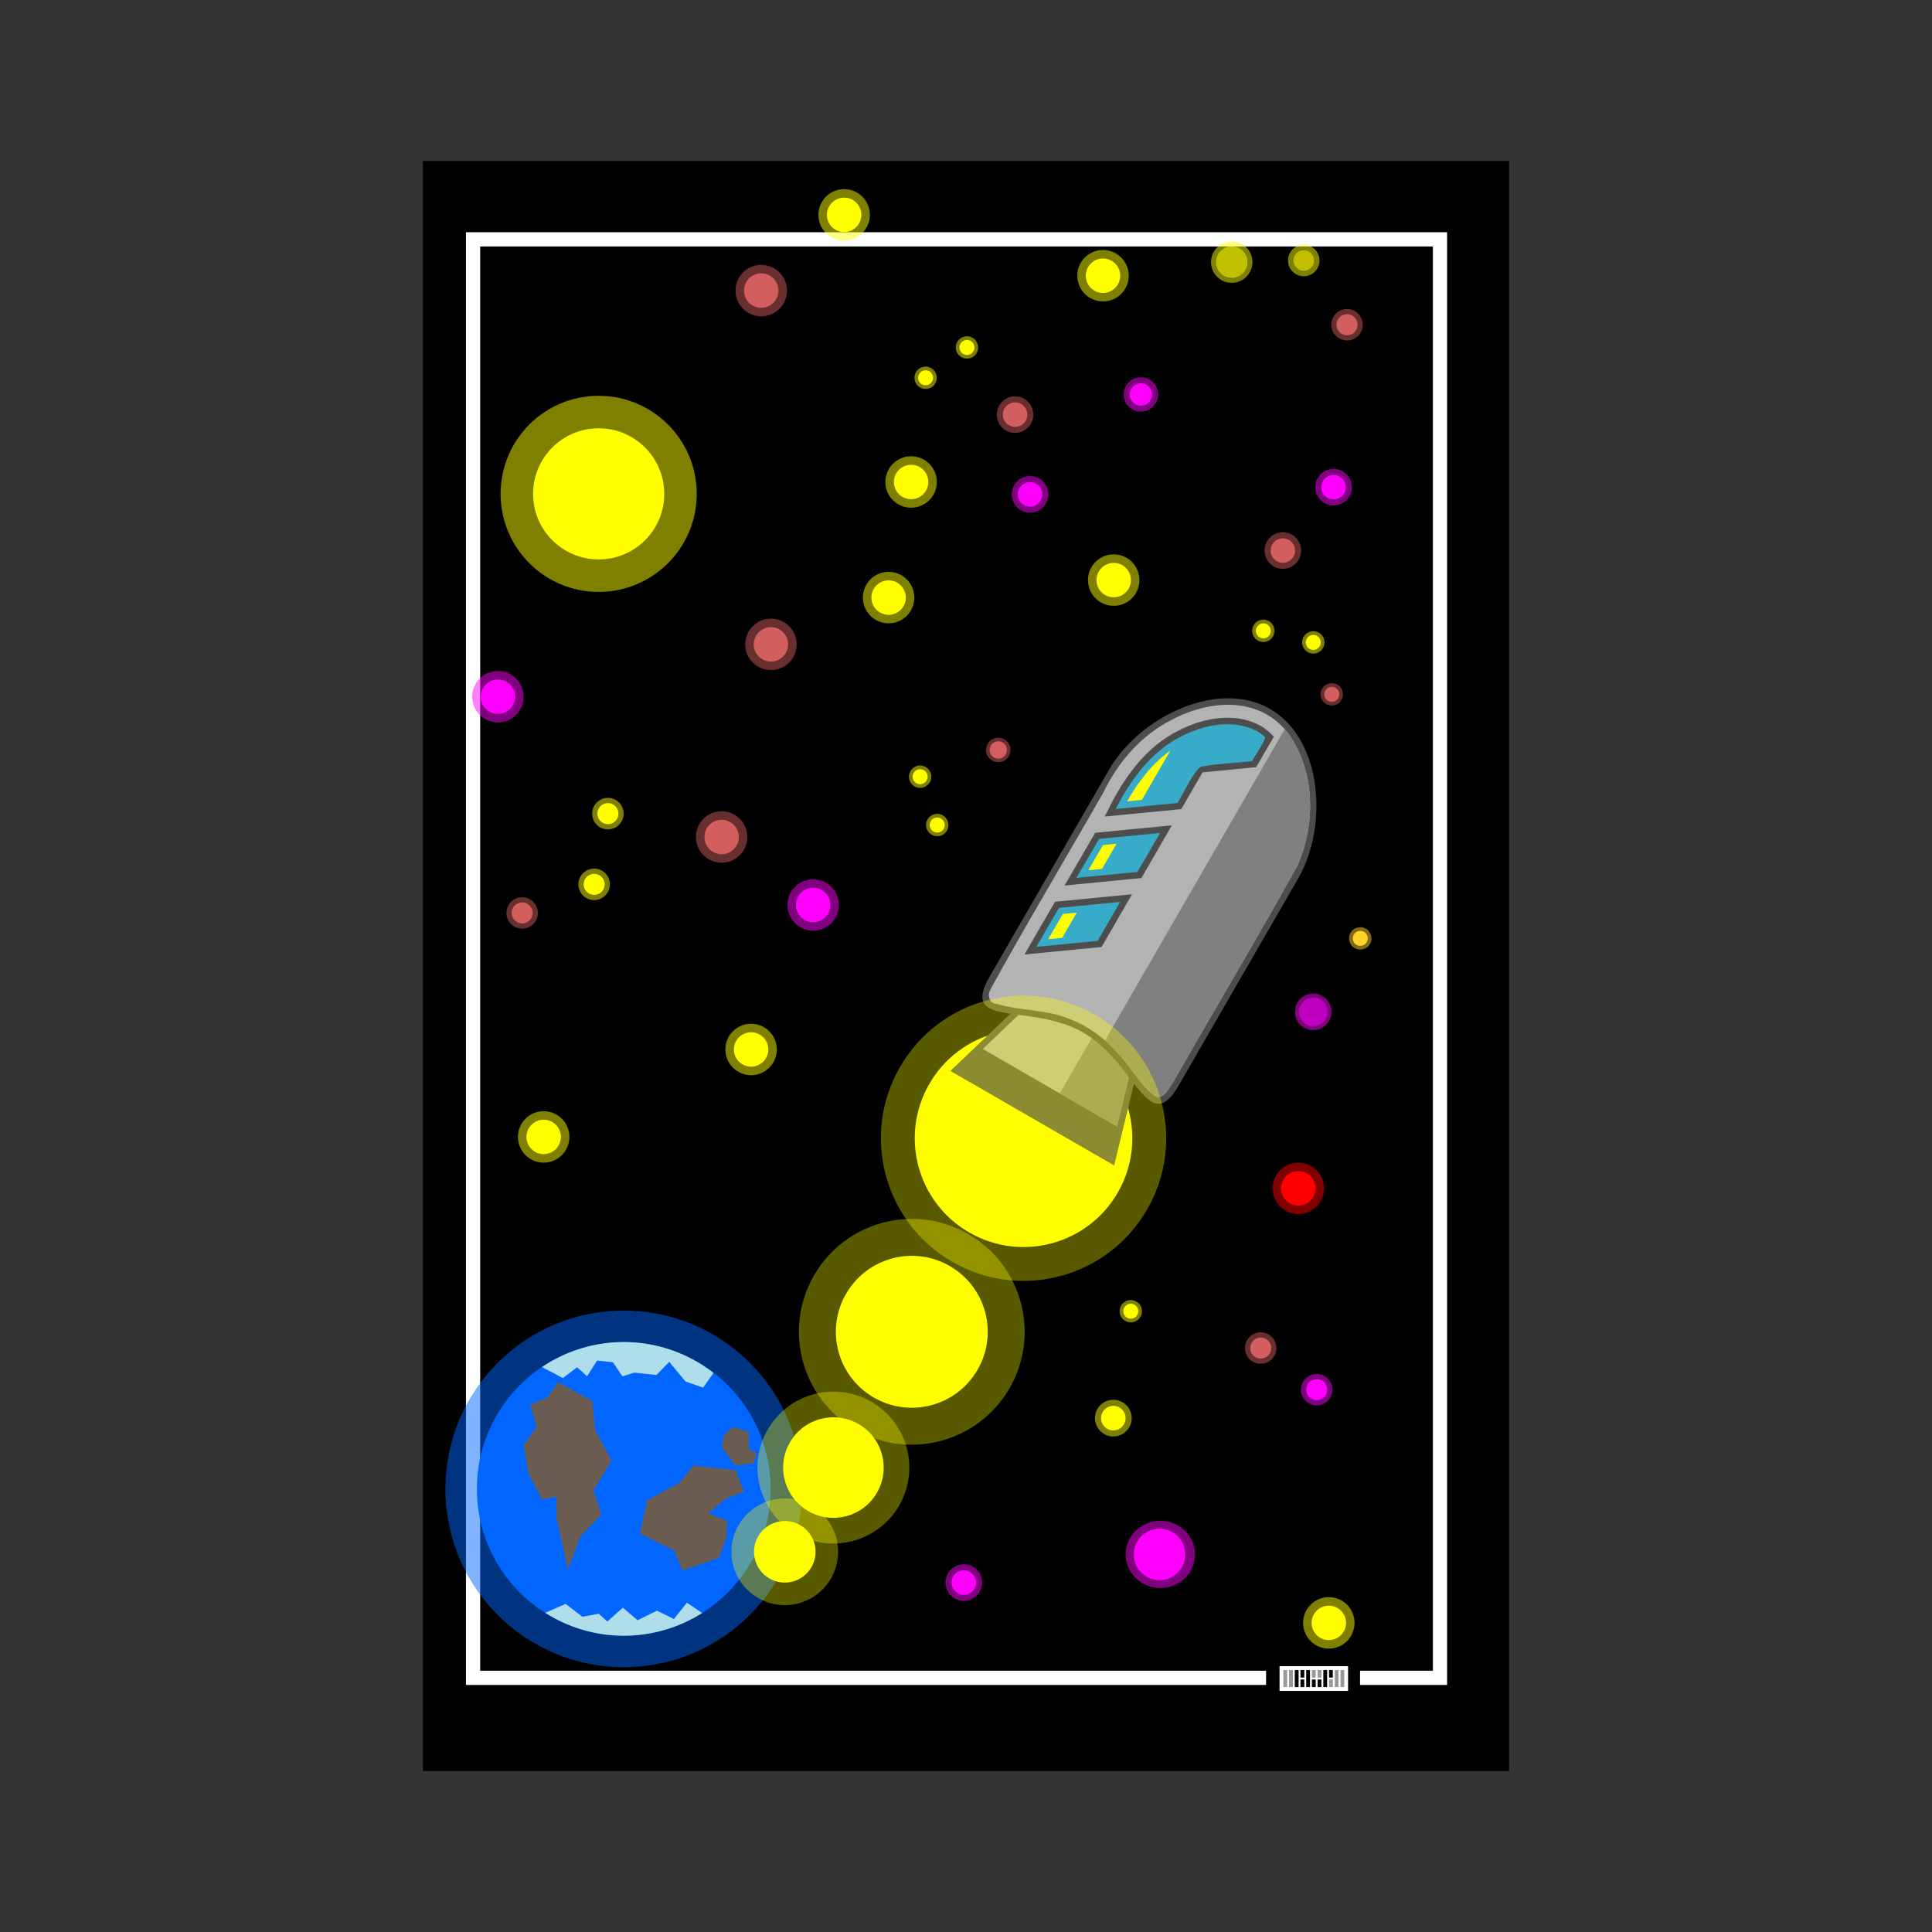 <svg:svg xmlns:dc="http://purl.org/dc/elements/1.1/" xmlns:ns1="http://sodipodi.sourceforge.net/DTD/sodipodi-0.dtd" xmlns:ns2="http://www.inkscape.org/namespaces/inkscape" xmlns:ns4="http://creativecommons.org/ns#" xmlns:rdf="http://www.w3.org/1999/02/22-rdf-syntax-ns#" xmlns:svg="http://www.w3.org/2000/svg" height="1209.617" id="svg2" version="1.1" viewBox="-264.803 -100.801 1209.617 1209.617" width="1209.617" ns1:docname="rocket-4.svg" ns2:version="0.92.3 (2405546, 2018-03-11)">
  <svg:rect x="-264.803" y="-100.801" width="1209.617" height="1209.617" fill="#333333" stroke="none"/>
  <svg:defs id="defs4" />
  <ns1:namedview bordercolor="#666666" borderopacity="1.0" fit-margin-bottom="0" fit-margin-left="0" fit-margin-right="0" fit-margin-top="0" id="base" pagecolor="#ffffff" showborder="false" showgrid="false" showguides="false" ns2:current-layer="layer1" ns2:cx="102.6728" ns2:cy="549.21087" ns2:document-units="px" ns2:pageopacity="0.0" ns2:pageshadow="2" ns2:window-height="1017" ns2:window-maximized="1" ns2:window-width="1920" ns2:window-x="-4" ns2:window-y="9" ns2:zoom="0.71394554" />
  <svg:g id="layer1" transform="translate(-39.15,-23.59)" ns2:groupmode="layer" ns2:label="Ebene 1">
    <svg:g id="g1072">
      <svg:path d="M 39.15,23.59 V 1031.604 H 719.161 V 23.59 Z" id="path4830" style="opacity:1;fill:#000000;fill-opacity:1;stroke:#ffff00;stroke-width:0;stroke-linecap:round;stroke-linejoin:round;stroke-miterlimit:4;stroke-dasharray:none;stroke-opacity:1" ns1:nodetypes="ccccc" ns2:connector-curvature="0" />
      <svg:circle cx="-269.948" cy="441.289" id="circle4269" r="10.772" style="opacity:0.5;fill:#ff00ff;fill-opacity:1;stroke:#ffff00;stroke-width:0;stroke-linecap:round;stroke-linejoin:round;stroke-miterlimit:4;stroke-dasharray:none;stroke-opacity:1" transform="rotate(-102.297)" />
      <svg:circle cx="144.94" cy="540.749" id="circle4775" r="7.665" style="opacity:0.5;fill:#d35f5f;fill-opacity:1;stroke:#ffff00;stroke-width:0;stroke-linecap:round;stroke-linejoin:round;stroke-miterlimit:4;stroke-dasharray:none;stroke-opacity:1" transform="rotate(-30.504)" />
      <svg:path d="M 66.085,68.196 V 977.734 H 567.034 v -8.893 H 74.978 V 77.088 H 671.477 V 968.841 h -45.615 v 8.893 h 54.508 V 68.196 Z" id="rect4791" style="opacity:1;fill:#ffffff;fill-opacity:1;stroke:#ffff00;stroke-width:0;stroke-linecap:round;stroke-linejoin:round;stroke-miterlimit:4;stroke-dasharray:none;stroke-opacity:1" ns2:connector-curvature="0" />
      <svg:g id="g4695" transform="matrix(0.673,0,0,0.673,440.928,501.514)">
        <svg:circle cx="-410.19" cy="525.204" id="circle4693" r="165.893" style="opacity:0.5;fill:#0066ff;fill-opacity:1;stroke:#ffff00;stroke-width:0;stroke-linecap:round;stroke-linejoin:round;stroke-miterlimit:4;stroke-dasharray:none;stroke-opacity:1" />
        <svg:circle cx="-410.19" cy="525.204" id="path4657" r="136.632" style="opacity:1;fill:#0066ff;fill-opacity:1;stroke:#ffff00;stroke-width:0;stroke-linecap:round;stroke-linejoin:round;stroke-miterlimit:4;stroke-dasharray:none;stroke-opacity:1" />
        <svg:path d="m -410.191,388.571 c -27.112,0.039 -53.599,8.144 -76.091,23.282 l 19.473,10.276 13.241,-10.069 9.299,8.362 9.201,-14.567 14.842,1.526 8.769,13.124 11.09,-3.477 20.616,2.215 11.892,-12.232 15.182,18.324 16.359,5.646 9.682,-13.677 c -23.9,-18.568 -53.289,-28.675 -83.555,-28.735 z m 58.801,242.502 -12.145,15.19 -15.734,-7.808 -18.064,8.964 -13.655,-11.76 -14.43,12.916 -8.041,-7.235 -15.23,2.826 -15.582,-11.985 -18.948,8.315 c 21.831,13.883 47.156,21.283 73.028,21.338 25.814,-0.017 51.095,-7.347 72.915,-21.14 z" id="circle4661" style="opacity:1;fill:#afdde9;fill-opacity:1;stroke:#ffff00;stroke-width:0;stroke-linecap:round;stroke-linejoin:round;stroke-miterlimit:4;stroke-dasharray:none;stroke-opacity:1" ns1:nodetypes="cccccccccccccccccccccccccccc" ns2:connector-curvature="0" />
        <svg:path d="m -471.11,425.999 -9.996,14.125 -16.116,6.669 6.113,20.839 -12.226,16.394 4.446,26.952 12.781,24.174 13.336,-2.779 v 19.449 l 10.56,48.347 11.67,-30.563 19.449,-20.562 -7.224,-22.23 16.672,-28.342 -15.202,-27.998 -2.581,-27.016 z" id="rect4682" style="opacity:1;fill:#6c5d53;fill-opacity:1;stroke:#ffff00;stroke-width:0;stroke-linecap:round;stroke-linejoin:round;stroke-miterlimit:4;stroke-dasharray:none;stroke-opacity:1" ns1:nodetypes="ccccccccccccccccc" ns2:connector-curvature="0" />
        <svg:path d="m -395.183,566.838 31.763,15.633 7.83,18.756 33.786,-11.802 7.028,-18.462 0.866,-16.084 -17.538,-6.959 15.999,-13.567 16.965,-6.476 -7.466,-20.041 -39.264,-4.309 -13.259,16.054 -29.86,16.305 z" id="path4689" style="opacity:1;fill:#6c5d53;fill-opacity:1;stroke:#ffff00;stroke-width:0;stroke-linecap:round;stroke-linejoin:round;stroke-miterlimit:4;stroke-dasharray:none;stroke-opacity:1" ns1:nodetypes="cccccccccccccc" ns2:connector-curvature="0" />
        <svg:path d="m -317.316,475.505 8.38,-7.715 14.699,4.193 0.667,16.607 7.313,3.138 -3.218,9.711 -16.925,2.088 -5.716,-7.779 -6.86,-9.299 z" id="path4691" style="opacity:1;fill:#6c5d53;fill-opacity:1;stroke:#ffff00;stroke-width:0;stroke-linecap:round;stroke-linejoin:round;stroke-miterlimit:4;stroke-dasharray:none;stroke-opacity:1" ns1:nodetypes="cccccccccc" ns2:connector-curvature="0" />
      </svg:g>
      <svg:circle cx="149.172" cy="231.997" id="path4601" r="41.055" style="opacity:1;fill:#ffff00;fill-opacity:1;stroke:#ffff00;stroke-width:0;stroke-linecap:round;stroke-linejoin:round;stroke-miterlimit:4;stroke-dasharray:none;stroke-opacity:1" />
      <svg:circle cx="-641.697" cy="677.281" id="circle3530" r="19.268" style="opacity:1;fill:#ffff00;fill-opacity:1;stroke:#ffff00;stroke-width:0;stroke-linecap:round;stroke-linejoin:round;stroke-miterlimit:4;stroke-dasharray:none;stroke-opacity:1" transform="rotate(-60)" />
      <svg:circle cx="-580.802" cy="677.281" id="circle3528" r="31.476" style="opacity:1;fill:#ffff00;fill-opacity:1;stroke:#ffff00;stroke-width:0;stroke-linecap:round;stroke-linejoin:round;stroke-miterlimit:4;stroke-dasharray:none;stroke-opacity:1" transform="rotate(-60)" />
      <svg:circle cx="-482.641" cy="677.281" id="circle3526" r="47.539" style="opacity:1;fill:#ffff00;fill-opacity:1;stroke:#ffff00;stroke-width:0;stroke-linecap:round;stroke-linejoin:round;stroke-miterlimit:4;stroke-dasharray:none;stroke-opacity:1" transform="rotate(-60)" />
      <svg:circle cx="-342.716" cy="677.281" id="path3524" r="68.099" style="opacity:1;fill:#ffff00;fill-opacity:1;stroke:#ffff00;stroke-width:0;stroke-linecap:round;stroke-linejoin:round;stroke-miterlimit:4;stroke-dasharray:none;stroke-opacity:1" transform="rotate(-60)" />
      <svg:path d="m 438.586,527.308 55.868,32.256 -22.54,92.911 -102.522,-59.191 z" id="rect3477" style="opacity:1;fill:#4d4d4d;fill-opacity:1;stroke:#ffff00;stroke-width:0;stroke-linecap:round;stroke-linejoin:round;stroke-miterlimit:4;stroke-dasharray:none;stroke-opacity:1" ns1:nodetypes="ccccc" ns2:connector-curvature="0" />
      <svg:path d="m 439.188,532.321 -49.523,47.221 84.017,48.507 16.133,-66.499 z" id="path3480" style="opacity:1;fill:#b3b3b3;fill-opacity:1;stroke:#ffff00;stroke-width:0;stroke-linecap:round;stroke-linejoin:round;stroke-miterlimit:4;stroke-dasharray:none;stroke-opacity:1" ns2:connector-curvature="0" />
      <svg:path d="m 470.712,550.521 -32.828,56.86 35.797,20.668 16.133,-66.499 z" id="path3521" style="opacity:1;fill:#808080;fill-opacity:1;stroke:#ffff00;stroke-width:0;stroke-linecap:round;stroke-linejoin:round;stroke-miterlimit:4;stroke-dasharray:none;stroke-opacity:1" ns2:connector-curvature="0" />
      <svg:path d="m 569.548,366.656 c 32.769,18.919 36.512,73.36 17.592,106.129 l -74.938,129.796 c -18.919,32.769 -26.862,-14.398 -59.631,-33.317 -32.769,-18.919 -77.588,-2.214 -58.669,-34.983 l 74.938,-129.796 c 18.919,-32.769 67.938,-56.748 100.707,-37.829 z" id="rect3336" style="opacity:1;fill:#4d4d4d;fill-opacity:1;stroke:#ffff00;stroke-width:0;stroke-linecap:round;stroke-linejoin:round;stroke-miterlimit:4;stroke-dasharray:none;stroke-opacity:1" ns1:nodetypes="sssssss" ns2:connector-curvature="0" />
      <svg:path d="m 566.833,369.763 c -18.152,-9.928 -41.011,-5.795 -58.745,3.618 -19.054,9.59 -33.679,26.369 -42.807,45.379 -19.183,33.721 -52.798,90.254 -71.261,124.364 -1.408,3.362 -0.002,8.011 4.187,8.164 15.033,4.511 31.306,3.385 45.944,9.546 16.994,6.303 30.129,19.589 40.349,34.159 4.145,5.27 8.218,11.156 14.093,14.615 5.567,0.486 7.818,-6.16 10.55,-9.823 21.288,-37.397 56.977,-97.616 77.682,-135.328 11.236,-25.96 11.055,-58.26 -5.529,-81.943 -3.892,-5.165 -8.769,-9.643 -14.462,-12.749 z" id="path3339" style="opacity:1;fill:#b3b3b3;fill-opacity:1;stroke:#ffff00;stroke-width:0;stroke-linecap:round;stroke-linejoin:round;stroke-miterlimit:4;stroke-dasharray:none;stroke-opacity:1" ns1:nodetypes="cccccccccccc" ns2:connector-curvature="0" />
      <svg:path d="m 578.699,379.357 -112.512,194.876 c 6.967,6.056 13.033,13.231 18.314,20.759 4.145,5.27 8.218,11.156 14.093,14.615 5.567,0.486 7.818,-6.159 10.551,-9.823 21.288,-37.397 56.976,-97.617 77.681,-135.329 11.236,-25.96 11.055,-58.259 -5.529,-81.942 -0.819,-1.087 -1.692,-2.136 -2.597,-3.156 z" id="path3514" style="opacity:1;fill:#808080;fill-opacity:1;stroke:#ffff00;stroke-width:0;stroke-linecap:round;stroke-linejoin:round;stroke-miterlimit:4;stroke-dasharray:none;stroke-opacity:1" ns2:connector-curvature="0" />
      <svg:path d="m 563.935,377.409 c -0.323,-0.191 -0.65,-0.376 -0.982,-0.556 -15.652,-8.258 -35.031,-4.626 -50.268,3.105 -21.256,10.383 -35.406,30.668 -45.38,51.576 -0.476,0.839 -0.961,1.673 -1.439,2.51 l 48.068,-4.678 c 6.337,-10.953 12.189,-21.064 13.33,-23.011 l 33.603,-3.27 11.011,-19.072 c -2.315,-2.571 -4.944,-4.83 -7.943,-6.604 z m -55.878,62.116 -48.023,4.673 c -5.452,9.474 -13.666,23.577 -19.193,33.012 l 48.141,-4.686 c 6.745,-11.671 13.428,-23.234 19.075,-32.999 z m -24.946,43.158 -48.188,4.689 c -5.52,9.427 -13.712,23.53 -19.141,33.007 l 48.277,-4.698 c 7.73,-13.385 10.369,-17.969 19.052,-32.997 z" id="path3457" style="opacity:1;fill:#4d4d4d;fill-opacity:1;stroke:#ffff00;stroke-width:0;stroke-linecap:round;stroke-linejoin:round;stroke-miterlimit:4;stroke-dasharray:none;stroke-opacity:1" ns2:connector-curvature="0" />
      <svg:path d="m 561.055,380.421 c -14.855,-7.587 -32.882,-3.989 -47.134,3.425 -18.785,9.452 -31.703,27.052 -41.035,45.457 12.876,-1.253 25.751,-2.506 38.627,-3.759 4.879,-7.448 8.018,-16.367 14.368,-22.669 10.717,-2.024 21.649,-2.321 32.461,-3.583 2.538,-5.034 6.45,-9.664 8.204,-14.927 -1.667,-1.523 -3.506,-2.864 -5.491,-3.945 z m -98.561,67.597 c -4.706,8.146 -9.43,16.282 -14.176,24.404 12.735,-1.24 25.47,-2.479 38.205,-3.719 4.701,-8.132 9.403,-16.265 14.104,-24.397 -12.711,1.237 -25.422,2.475 -38.132,3.712 z m -25.122,43.173 c -4.746,8.123 -9.475,16.256 -14.174,24.407 12.799,-1.245 25.599,-2.491 38.398,-3.736 4.696,-8.133 9.392,-16.267 14.089,-24.4 -12.771,1.243 -25.542,2.486 -38.314,3.729 z" id="path3469" style="opacity:1;fill:#37abc8;fill-opacity:1;stroke:#ffff00;stroke-width:0;stroke-linecap:round;stroke-linejoin:round;stroke-miterlimit:4;stroke-dasharray:none;stroke-opacity:1" ns2:connector-curvature="0" />
      <svg:path d="m 507.057,392.766 c -11.453,8.174 -20.114,19.589 -27.019,31.745 3.043,-0.345 6.115,-0.611 9.192,-0.868 z m -33.63,58.248 -8.48,0.825 c -3.051,5.268 -6.105,10.534 -9.169,15.794 l 8.533,-0.831 z m -24.913,43.151 -8.693,0.846 c -3.067,5.266 -6.14,10.529 -9.193,15.804 l 8.764,-0.852 z" id="path3493" style="opacity:1;fill:#ffff00;fill-opacity:1;stroke:#ffff00;stroke-width:0;stroke-linecap:round;stroke-linejoin:round;stroke-miterlimit:4;stroke-dasharray:none;stroke-opacity:1" ns2:connector-curvature="0" />
      <svg:circle cx="-342.716" cy="677.281" id="circle3532" r="89.302" style="opacity:0.35;fill:#ffff00;fill-opacity:1;stroke:#ffff00;stroke-width:0;stroke-linecap:round;stroke-linejoin:round;stroke-miterlimit:4;stroke-dasharray:none;stroke-opacity:1" transform="rotate(-60)" />
      <svg:circle cx="-482.641" cy="677.281" id="circle3534" r="70.669" style="opacity:0.35;fill:#ffff00;fill-opacity:1;stroke:#ffff00;stroke-width:0;stroke-linecap:round;stroke-linejoin:round;stroke-miterlimit:4;stroke-dasharray:none;stroke-opacity:1" transform="rotate(-60)" />
      <svg:circle cx="-580.802" cy="677.281" id="circle3536" r="47.539" style="opacity:0.35;fill:#ffff00;fill-opacity:1;stroke:#ffff00;stroke-width:0;stroke-linecap:round;stroke-linejoin:round;stroke-miterlimit:4;stroke-dasharray:none;stroke-opacity:1" transform="rotate(-60)" />
      <svg:circle cx="-641.697" cy="677.281" id="circle3538" r="33.403" style="opacity:0.35;fill:#ffff00;fill-opacity:1;stroke:#ffff00;stroke-width:0;stroke-linecap:round;stroke-linejoin:round;stroke-miterlimit:4;stroke-dasharray:none;stroke-opacity:1" transform="rotate(-60)" />
      <svg:circle cx="149.172" cy="231.997" id="circle4635" r="61.394" style="opacity:0.5;fill:#ffff00;fill-opacity:1;stroke:#ffff00;stroke-width:0;stroke-linecap:round;stroke-linejoin:round;stroke-miterlimit:4;stroke-dasharray:none;stroke-opacity:1" />
      <svg:circle cx="330.701" cy="296.937" id="circle4637" r="10.772" style="opacity:1;fill:#ffff00;fill-opacity:1;stroke:#ffff00;stroke-width:0;stroke-linecap:round;stroke-linejoin:round;stroke-miterlimit:4;stroke-dasharray:none;stroke-opacity:1" />
      <svg:circle cx="330.701" cy="296.937" id="circle4639" r="16.108" style="opacity:0.5;fill:#ffff00;fill-opacity:1;stroke:#ffff00;stroke-width:0;stroke-linecap:round;stroke-linejoin:round;stroke-miterlimit:4;stroke-dasharray:none;stroke-opacity:1" />
      <svg:circle cx="114.735" cy="634.607" id="circle4641" r="10.772" style="opacity:1;fill:#ffff00;fill-opacity:1;stroke:#ffff00;stroke-width:0;stroke-linecap:round;stroke-linejoin:round;stroke-miterlimit:4;stroke-dasharray:none;stroke-opacity:1" />
      <svg:circle cx="114.735" cy="634.607" id="circle4643" r="16.108" style="opacity:0.5;fill:#ffff00;fill-opacity:1;stroke:#ffff00;stroke-width:0;stroke-linecap:round;stroke-linejoin:round;stroke-miterlimit:4;stroke-dasharray:none;stroke-opacity:1" />
      <svg:circle cx="606.326" cy="938.869" id="circle4645" r="10.772" style="opacity:1;fill:#ffff00;fill-opacity:1;stroke:#ffff00;stroke-width:0;stroke-linecap:round;stroke-linejoin:round;stroke-miterlimit:4;stroke-dasharray:none;stroke-opacity:1" />
      <svg:circle cx="606.326" cy="938.869" id="circle4647" r="16.108" style="opacity:0.5;fill:#ffff00;fill-opacity:1;stroke:#ffff00;stroke-width:0;stroke-linecap:round;stroke-linejoin:round;stroke-miterlimit:4;stroke-dasharray:none;stroke-opacity:1" />
      <svg:circle cx="587.235" cy="666.823" id="circle4649" r="10.772" style="opacity:1;fill:#ff0000;fill-opacity:1;stroke:#ffff00;stroke-width:0;stroke-linecap:round;stroke-linejoin:round;stroke-miterlimit:4;stroke-dasharray:none;stroke-opacity:1" />
      <svg:circle cx="587.235" cy="666.823" id="circle4651" r="16.108" style="opacity:0.5;fill:#ff0000;fill-opacity:1;stroke:#ffff00;stroke-width:0;stroke-linecap:round;stroke-linejoin:round;stroke-miterlimit:4;stroke-dasharray:none;stroke-opacity:1" />
      <svg:circle cx="86.099" cy="358.982" id="circle4653" r="10.772" style="opacity:1;fill:#ff00ff;fill-opacity:1;stroke:#ffff00;stroke-width:0;stroke-linecap:round;stroke-linejoin:round;stroke-miterlimit:4;stroke-dasharray:none;stroke-opacity:1" />
      <svg:circle cx="86.099" cy="358.982" id="circle4655" r="16.108" style="opacity:0.5;fill:#ff00ff;fill-opacity:1;stroke:#ffff00;stroke-width:0;stroke-linecap:round;stroke-linejoin:round;stroke-miterlimit:4;stroke-dasharray:none;stroke-opacity:1" />
      <svg:circle cx="226.154" cy="446.835" id="circle4703" r="10.772" style="opacity:1;fill:#d35f5f;fill-opacity:1;stroke:#ffff00;stroke-width:0;stroke-linecap:round;stroke-linejoin:round;stroke-miterlimit:4;stroke-dasharray:none;stroke-opacity:1" />
      <svg:circle cx="226.154" cy="446.835" id="circle4705" r="16.108" style="opacity:0.5;fill:#d35f5f;fill-opacity:1;stroke:#ffff00;stroke-width:0;stroke-linecap:round;stroke-linejoin:round;stroke-miterlimit:4;stroke-dasharray:none;stroke-opacity:1" />
      <svg:circle cx="244.604" cy="579.858" id="circle4707" r="10.772" style="opacity:1;fill:#ffff00;fill-opacity:1;stroke:#ffff00;stroke-width:0;stroke-linecap:round;stroke-linejoin:round;stroke-miterlimit:4;stroke-dasharray:none;stroke-opacity:1" />
      <svg:circle cx="244.604" cy="579.858" id="circle4709" r="16.108" style="opacity:0.5;fill:#ffff00;fill-opacity:1;stroke:#ffff00;stroke-width:0;stroke-linecap:round;stroke-linejoin:round;stroke-miterlimit:4;stroke-dasharray:none;stroke-opacity:1" />
      <svg:circle cx="-526.127" cy="165.569" id="circle4711" r="10.772" style="opacity:1;fill:#ffff00;fill-opacity:1;stroke:#ffff00;stroke-width:0;stroke-linecap:round;stroke-linejoin:round;stroke-miterlimit:4;stroke-dasharray:none;stroke-opacity:1" transform="rotate(-131.3)" />
      <svg:circle cx="-526.127" cy="165.569" id="circle4713" r="16.108" style="opacity:0.5;fill:#ffff00;fill-opacity:1;stroke:#ffff00;stroke-width:0;stroke-linecap:round;stroke-linejoin:round;stroke-miterlimit:4;stroke-dasharray:none;stroke-opacity:1" transform="rotate(-131.3)" />
      <svg:circle cx="-554.764" cy="-110.056" id="circle4715" r="10.772" style="opacity:1;fill:#ff00ff;fill-opacity:1;stroke:#ffff00;stroke-width:0;stroke-linecap:round;stroke-linejoin:round;stroke-miterlimit:4;stroke-dasharray:none;stroke-opacity:1" transform="rotate(-131.3)" />
      <svg:circle cx="-554.764" cy="-110.056" id="circle4717" r="16.108" style="opacity:0.5;fill:#ff00ff;fill-opacity:1;stroke:#ffff00;stroke-width:0;stroke-linecap:round;stroke-linejoin:round;stroke-miterlimit:4;stroke-dasharray:none;stroke-opacity:1" transform="rotate(-131.3)" />
      <svg:circle cx="-414.708" cy="-22.203" id="circle4719" r="10.772" style="opacity:1;fill:#d35f5f;fill-opacity:1;stroke:#ffff00;stroke-width:0;stroke-linecap:round;stroke-linejoin:round;stroke-miterlimit:4;stroke-dasharray:none;stroke-opacity:1" transform="rotate(-131.3)" />
      <svg:circle cx="-414.708" cy="-22.203" id="circle4721" r="16.108" style="opacity:0.5;fill:#d35f5f;fill-opacity:1;stroke:#ffff00;stroke-width:0;stroke-linecap:round;stroke-linejoin:round;stroke-miterlimit:4;stroke-dasharray:none;stroke-opacity:1" transform="rotate(-131.3)" />
      <svg:circle cx="-396.258" cy="110.82" id="circle4723" r="10.772" style="opacity:1;fill:#ffff00;fill-opacity:1;stroke:#ffff00;stroke-width:0;stroke-linecap:round;stroke-linejoin:round;stroke-miterlimit:4;stroke-dasharray:none;stroke-opacity:1" transform="rotate(-131.3)" />
      <svg:circle cx="-396.258" cy="110.82" id="circle4725" r="16.108" style="opacity:0.5;fill:#ffff00;fill-opacity:1;stroke:#ffff00;stroke-width:0;stroke-linecap:round;stroke-linejoin:round;stroke-miterlimit:4;stroke-dasharray:none;stroke-opacity:1" transform="rotate(-131.3)" />
      <svg:ellipse cx="-1007.049" cy="-231.138" id="circle4881" rx="21.326" ry="21.412" style="opacity:0.5;fill:#ff00ff;fill-opacity:1;stroke:#ffff00;stroke-width:0;stroke-linecap:round;stroke-linejoin:round;stroke-miterlimit:4;stroke-dasharray:none;stroke-opacity:1" transform="matrix(-0.672,-0.741,0.761,-0.648,0,0)" />
      <svg:circle cx="-1003.356" cy="-215.486" id="circle4727" r="16.108" style="opacity:1;fill:#ff00ff;fill-opacity:1;stroke:#ffff00;stroke-width:0;stroke-linecap:round;stroke-linejoin:round;stroke-miterlimit:4;stroke-dasharray:none;stroke-opacity:1" transform="rotate(-131.3)" />
      <svg:circle cx="146.346" cy="476.481" id="circle4731" r="6.589" style="opacity:1;fill:#ffff00;fill-opacity:1;stroke:#ffff00;stroke-width:0;stroke-linecap:round;stroke-linejoin:round;stroke-miterlimit:4;stroke-dasharray:none;stroke-opacity:1" />
      <svg:circle cx="146.346" cy="476.481" id="circle4733" r="9.854" style="opacity:0.5;fill:#ffff00;fill-opacity:1;stroke:#ffff00;stroke-width:0;stroke-linecap:round;stroke-linejoin:round;stroke-miterlimit:4;stroke-dasharray:none;stroke-opacity:1" />
      <svg:circle cx="563.672" cy="766.804" id="circle4735" r="6.589" style="opacity:1;fill:#d35f5f;fill-opacity:1;stroke:#ffff00;stroke-width:0;stroke-linecap:round;stroke-linejoin:round;stroke-miterlimit:4;stroke-dasharray:none;stroke-opacity:1" />
      <svg:circle cx="563.672" cy="766.804" id="circle4737" r="9.854" style="opacity:0.5;fill:#d35f5f;fill-opacity:1;stroke:#ffff00;stroke-width:0;stroke-linecap:round;stroke-linejoin:round;stroke-miterlimit:4;stroke-dasharray:none;stroke-opacity:1" />
      <svg:circle cx="-990.803" cy="-73.478" id="circle4739" r="6.589" style="opacity:1;fill:#ff00ff;fill-opacity:1;stroke:#ffff00;stroke-width:0;stroke-linecap:round;stroke-linejoin:round;stroke-miterlimit:4;stroke-dasharray:none;stroke-opacity:1" transform="rotate(-131.3)" />
      <svg:circle cx="-990.803" cy="-73.478" id="circle4741" r="9.854" style="opacity:0.5;fill:#ff00ff;fill-opacity:1;stroke:#ffff00;stroke-width:0;stroke-linecap:round;stroke-linejoin:round;stroke-miterlimit:4;stroke-dasharray:none;stroke-opacity:1" transform="rotate(-131.3)" />
      <svg:circle cx="-438.259" cy="-250.211" id="circle4743" r="6.589" style="opacity:1;fill:#d35f5f;fill-opacity:1;stroke:#ffff00;stroke-width:0;stroke-linecap:round;stroke-linejoin:round;stroke-miterlimit:4;stroke-dasharray:none;stroke-opacity:1" transform="rotate(-131.3)" />
      <svg:circle cx="-438.259" cy="-250.211" id="circle4745" r="9.854" style="opacity:0.5;fill:#d35f5f;fill-opacity:1;stroke:#ffff00;stroke-width:0;stroke-linecap:round;stroke-linejoin:round;stroke-miterlimit:4;stroke-dasharray:none;stroke-opacity:1" transform="rotate(-131.3)" />
      <svg:circle cx="-426.972" cy="-168.836" id="circle4747" r="6.589" style="opacity:1;fill:#ffff00;fill-opacity:1;stroke:#ffff00;stroke-width:0;stroke-linecap:round;stroke-linejoin:round;stroke-miterlimit:4;stroke-dasharray:none;stroke-opacity:1" transform="rotate(-131.3)" />
      <svg:circle cx="-426.972" cy="-168.836" id="circle4749" r="9.854" style="opacity:0.5;fill:#ffff00;fill-opacity:1;stroke:#ffff00;stroke-width:0;stroke-linecap:round;stroke-linejoin:round;stroke-miterlimit:4;stroke-dasharray:none;stroke-opacity:1" transform="rotate(-131.3)" />
      <svg:circle cx="-899.531" cy="410.231" id="circle4751" r="7.665" style="opacity:1;fill:#ff00ff;fill-opacity:1;stroke:#ffff00;stroke-width:0;stroke-linecap:round;stroke-linejoin:round;stroke-miterlimit:4;stroke-dasharray:none;stroke-opacity:1" transform="rotate(-87.951)" />
      <svg:circle cx="-899.531" cy="410.231" id="circle4753" r="11.463" style="opacity:0.5;fill:#ff00ff;fill-opacity:1;stroke:#ffff00;stroke-width:0;stroke-linecap:round;stroke-linejoin:round;stroke-miterlimit:4;stroke-dasharray:none;stroke-opacity:1" transform="rotate(-87.951)" />
      <svg:circle cx="-246.673" cy="586.732" id="circle4755" r="7.665" style="opacity:1;fill:#d35f5f;fill-opacity:1;stroke:#ffff00;stroke-width:0;stroke-linecap:round;stroke-linejoin:round;stroke-miterlimit:4;stroke-dasharray:none;stroke-opacity:1" transform="rotate(-87.951)" />
      <svg:circle cx="-246.673" cy="586.732" id="circle4757" r="11.463" style="opacity:0.5;fill:#d35f5f;fill-opacity:1;stroke:#ffff00;stroke-width:0;stroke-linecap:round;stroke-linejoin:round;stroke-miterlimit:4;stroke-dasharray:none;stroke-opacity:1" transform="rotate(-87.951)" />
      <svg:circle cx="-327.663" cy="-561.919" id="circle4759" r="7.665" style="opacity:1;fill:#ff00ff;fill-opacity:1;stroke:#ffff00;stroke-width:0;stroke-linecap:round;stroke-linejoin:round;stroke-miterlimit:4;stroke-dasharray:none;stroke-opacity:1" transform="rotate(140.749)" />
      <svg:circle cx="-327.663" cy="-561.919" id="circle4761" r="11.463" style="opacity:0.5;fill:#ff00ff;fill-opacity:1;stroke:#ffff00;stroke-width:0;stroke-linecap:round;stroke-linejoin:round;stroke-miterlimit:4;stroke-dasharray:none;stroke-opacity:1" transform="rotate(140.749)" />
      <svg:circle cx="-303.466" cy="607.829" id="circle4763" r="4.689" style="opacity:1;fill:#ffff00;fill-opacity:1;stroke:#ffff00;stroke-width:0;stroke-linecap:round;stroke-linejoin:round;stroke-miterlimit:4;stroke-dasharray:none;stroke-opacity:1" transform="rotate(-87.951)" />
      <svg:circle cx="-303.466" cy="607.829" id="circle4765" r="7.012" style="opacity:0.5;fill:#ffff00;fill-opacity:1;stroke:#ffff00;stroke-width:0;stroke-linecap:round;stroke-linejoin:round;stroke-miterlimit:4;stroke-dasharray:none;stroke-opacity:1" transform="rotate(-87.951)" />
      <svg:circle cx="-244.757" cy="-661.656" id="circle4767" r="4.689" style="opacity:1;fill:#d35f5f;fill-opacity:1;stroke:#ffff00;stroke-width:0;stroke-linecap:round;stroke-linejoin:round;stroke-miterlimit:4;stroke-dasharray:none;stroke-opacity:1" transform="rotate(140.749)" />
      <svg:circle cx="-244.757" cy="-661.656" id="circle4769" r="7.012" style="opacity:0.5;fill:#d35f5f;fill-opacity:1;stroke:#ffff00;stroke-width:0;stroke-linecap:round;stroke-linejoin:round;stroke-miterlimit:4;stroke-dasharray:none;stroke-opacity:1" transform="rotate(140.749)" />
      <svg:circle cx="-236.725" cy="-603.748" id="circle4771" r="4.689" style="opacity:1;fill:#ffff00;fill-opacity:1;stroke:#ffff00;stroke-width:0;stroke-linecap:round;stroke-linejoin:round;stroke-miterlimit:4;stroke-dasharray:none;stroke-opacity:1" transform="rotate(140.749)" />
      <svg:circle cx="-236.725" cy="-603.748" id="circle4773" r="7.012" style="opacity:0.5;fill:#ffff00;fill-opacity:1;stroke:#ffff00;stroke-width:0;stroke-linecap:round;stroke-linejoin:round;stroke-miterlimit:4;stroke-dasharray:none;stroke-opacity:1" transform="rotate(140.749)" />
      <svg:circle cx="88.147" cy="561.846" id="circle4777" r="4.689" style="opacity:1;fill:#ffff00;fill-opacity:1;stroke:#ffff00;stroke-width:0;stroke-linecap:round;stroke-linejoin:round;stroke-miterlimit:4;stroke-dasharray:none;stroke-opacity:1" transform="rotate(-30.504)" />
      <svg:circle cx="88.147" cy="561.846" id="circle4779" r="7.012" style="opacity:0.5;fill:#ffff00;fill-opacity:1;stroke:#ffff00;stroke-width:0;stroke-linecap:round;stroke-linejoin:round;stroke-miterlimit:4;stroke-dasharray:none;stroke-opacity:1" transform="rotate(-30.504)" />
      <svg:circle cx="-460.645" cy="-279.194" id="circle4781" r="4.689" style="opacity:1;fill:#ffff00;fill-opacity:1;stroke:#ffff00;stroke-width:0;stroke-linecap:round;stroke-linejoin:round;stroke-miterlimit:4;stroke-dasharray:none;stroke-opacity:1" transform="rotate(-161.804)" />
      <svg:circle cx="-460.645" cy="-279.194" id="circle4783" r="7.012" style="opacity:0.5;fill:#ffff00;fill-opacity:1;stroke:#ffff00;stroke-width:0;stroke-linecap:round;stroke-linejoin:round;stroke-miterlimit:4;stroke-dasharray:none;stroke-opacity:1" transform="rotate(-161.804)" />
      <svg:circle cx="-161.888" cy="-791.25" id="circle4787" r="4.689" style="opacity:1;fill:#ffd42a;fill-opacity:1;stroke:#ffff00;stroke-width:0;stroke-linecap:round;stroke-linejoin:round;stroke-miterlimit:4;stroke-dasharray:none;stroke-opacity:1" transform="rotate(140.749)" />
      <svg:circle cx="-161.888" cy="-791.25" id="circle4789" r="7.012" style="opacity:0.5;fill:#ffd42a;fill-opacity:1;stroke:#ffff00;stroke-width:0;stroke-linecap:round;stroke-linejoin:round;stroke-miterlimit:4;stroke-dasharray:none;stroke-opacity:1" transform="rotate(140.749)" />
      <svg:g id="g4302" style="display:inline" transform="matrix(1.345,0,0,1.345,574.291,964.715)">
        <svg:g id="layer10" style="display:inline" transform="translate(-8.858,-509.351)" ns2:label="Logo">
          <svg:g id="g3511" transform="matrix(0.443,0,0,0.443,67.323,283.691)">
            <svg:path d="m -132,509.496 h 76 v 30 h -76 z" id="path3548" style="display:inline;fill:#000000;fill-opacity:1;stroke:none;stroke-width:1;stroke-linecap:round;stroke-linejoin:round;stroke-miterlimit:4;stroke-opacity:1" ns2:connector-curvature="0" />
            <svg:path d="m -130,511.496 h 72 v 26 h -72 z" id="path3550" style="display:inline;fill:#ffffff;fill-opacity:1;stroke:none;stroke-width:1;stroke-linecap:round;stroke-linejoin:round;stroke-miterlimit:4;stroke-opacity:1" ns2:connector-curvature="0" />
            <svg:path d="m -120,515.496 h 4 v 18 h -4 z" id="path3459" style="display:inline;fill:#999999;fill-opacity:1;stroke:none;stroke-width:1;stroke-linecap:round;stroke-linejoin:round;stroke-miterlimit:4;stroke-opacity:1" ns2:connector-curvature="0" />
            <svg:path d="m -114,515.496 h 4 v 18 h -4 z" id="path3461" style="display:inline;fill:#000000;fill-opacity:1;stroke:none;stroke-width:1;stroke-linecap:round;stroke-linejoin:round;stroke-miterlimit:4;stroke-opacity:1" ns2:connector-curvature="0" />
            <svg:path d="m -108,515.496 h 4 v 8 h -4 z" id="path3463" style="display:inline;fill:#000000;fill-opacity:1;stroke:none;stroke-width:1;stroke-linecap:round;stroke-linejoin:round;stroke-miterlimit:4;stroke-opacity:1" ns2:connector-curvature="0" />
            <svg:path d="m -108,525.496 h 4 v 8 h -4 z" id="path3465" style="display:inline;fill:#000000;fill-opacity:1;stroke:none;stroke-width:1;stroke-linecap:round;stroke-linejoin:round;stroke-miterlimit:4;stroke-opacity:1" ns2:connector-curvature="0" />
            <svg:path d="m -126,515.496 h 4 v 18 h -4 z" id="path3467" style="display:inline;fill:#999999;fill-opacity:1;stroke:none;stroke-width:1;stroke-linecap:round;stroke-linejoin:round;stroke-miterlimit:4;stroke-opacity:1" ns2:connector-curvature="0" />
            <svg:path d="m -102,515.496 h 4 v 18 h -4 z" id="path3469-1" style="display:inline;fill:#000000;fill-opacity:1;stroke:none;stroke-width:1;stroke-linecap:round;stroke-linejoin:round;stroke-miterlimit:4;stroke-opacity:1" ns2:connector-curvature="0" />
            <svg:path d="m -96,515.496 h 4 v 8 h -4 z" id="path3471" style="display:inline;fill:#999999;fill-opacity:1;stroke:none;stroke-width:1;stroke-linecap:round;stroke-linejoin:round;stroke-miterlimit:4;stroke-opacity:1" ns2:connector-curvature="0" />
            <svg:path d="m -84,515.496 h 4 v 18 h -4 z" id="path3473" style="display:inline;fill:#000000;fill-opacity:1;stroke:none;stroke-width:1;stroke-linecap:round;stroke-linejoin:round;stroke-miterlimit:4;stroke-opacity:1" ns2:connector-curvature="0" />
            <svg:path d="m -90,525.496 h 4 v 8 h -4 z" id="path3475" style="display:inline;fill:#000000;fill-opacity:1;stroke:none;stroke-width:1;stroke-linecap:round;stroke-linejoin:round;stroke-miterlimit:4;stroke-opacity:1" ns2:connector-curvature="0" />
            <svg:path d="m -72,515.496 h 4 v 18 h -4 z" id="path3479" style="display:inline;fill:#999999;fill-opacity:1;stroke:none;stroke-width:1;stroke-linecap:round;stroke-linejoin:round;stroke-miterlimit:4;stroke-opacity:1" ns2:connector-curvature="0" />
            <svg:path d="m -66,515.496 h 4 v 18 h -4 z" id="path3481" style="display:inline;fill:#999999;fill-opacity:1;stroke:none;stroke-width:1;stroke-linecap:round;stroke-linejoin:round;stroke-miterlimit:4;stroke-opacity:1" ns2:connector-curvature="0" />
            <svg:path d="m -96,525.496 h 4 v 8 h -4 z" id="path3483" style="display:inline;fill:#000000;fill-opacity:1;stroke:none;stroke-width:1;stroke-linecap:round;stroke-linejoin:round;stroke-miterlimit:4;stroke-opacity:1" ns2:connector-curvature="0" />
            <svg:path d="m -90,515.496 h 4 v 8 h -4 z" id="path3485" style="display:inline;fill:#999999;fill-opacity:1;stroke:none;stroke-width:1;stroke-linecap:round;stroke-linejoin:round;stroke-miterlimit:4;stroke-opacity:1" ns2:connector-curvature="0" />
            <svg:path d="m -78,525.496 h 4 v 8 h -4 z" id="path3487" style="display:inline;fill:#999999;fill-opacity:1;stroke:none;stroke-width:1;stroke-linecap:round;stroke-linejoin:round;stroke-miterlimit:4;stroke-opacity:1" ns2:connector-curvature="0" />
            <svg:path d="m -78,515.496 h 4 v 8 h -4 z" id="path3489" style="display:inline;fill:#000000;fill-opacity:1;stroke:none;stroke-width:1;stroke-linecap:round;stroke-linejoin:round;stroke-miterlimit:4;stroke-opacity:1" ns2:connector-curvature="0" />
          </svg:g>
        </svg:g>
      </svg:g>
      <svg:circle cx="38.045" cy="885.628" id="circle4891" r="4.689" style="opacity:1;fill:#ffff00;fill-opacity:1;stroke:#ffff00;stroke-width:0;stroke-linecap:round;stroke-linejoin:round;stroke-miterlimit:4;stroke-dasharray:none;stroke-opacity:1" transform="rotate(-30.504)" />
      <svg:circle cx="38.045" cy="885.628" id="circle4893" r="7.012" style="opacity:0.5;fill:#ffff00;fill-opacity:1;stroke:#ffff00;stroke-width:0;stroke-linecap:round;stroke-linejoin:round;stroke-miterlimit:4;stroke-dasharray:none;stroke-opacity:1" transform="rotate(-30.504)" />
      <svg:circle cx="-154.047" cy="-266.981" id="circle4237" r="10.772" style="opacity:1;fill:#ffff00;fill-opacity:1;stroke:#ffff00;stroke-width:0;stroke-linecap:round;stroke-linejoin:round;stroke-miterlimit:4;stroke-dasharray:none;stroke-opacity:1" transform="rotate(130.702)" />
      <svg:circle cx="-154.047" cy="-266.981" id="circle4239" r="16.108" style="opacity:0.5;fill:#ffff00;fill-opacity:1;stroke:#ffff00;stroke-width:0;stroke-linecap:round;stroke-linejoin:round;stroke-miterlimit:4;stroke-dasharray:none;stroke-opacity:1" transform="rotate(130.702)" />
      <svg:circle cx="463.913" cy="100.261" id="circle4241" r="10.772" style="opacity:1;fill:#ffff00;fill-opacity:1;stroke:#ffff00;stroke-width:0;stroke-linecap:round;stroke-linejoin:round;stroke-miterlimit:4;stroke-dasharray:none;stroke-opacity:1" transform="rotate(-0.598)" />
      <svg:circle cx="463.913" cy="100.261" id="circle4243" r="16.108" style="opacity:0.5;fill:#ffff00;fill-opacity:1;stroke:#ffff00;stroke-width:0;stroke-linecap:round;stroke-linejoin:round;stroke-miterlimit:4;stroke-dasharray:none;stroke-opacity:1" transform="rotate(-0.598)" />
      <svg:circle cx="462.905" cy="815.546" id="circle4249" r="7.683" style="opacity:1;fill:#ffff00;fill-opacity:1;stroke:#ffff00;stroke-width:0;stroke-linecap:round;stroke-linejoin:round;stroke-miterlimit:4;stroke-dasharray:none;stroke-opacity:1" transform="rotate(-0.598)" />
      <svg:circle cx="462.905" cy="815.546" id="circle4251" r="11.49" style="opacity:0.5;fill:#ffff00;fill-opacity:1;stroke:#ffff00;stroke-width:0;stroke-linecap:round;stroke-linejoin:round;stroke-miterlimit:4;stroke-dasharray:none;stroke-opacity:1" transform="rotate(-0.598)" />
      <svg:circle cx="424.782" cy="-144.319" id="circle4253" r="7.665" style="opacity:1;fill:#d35f5f;fill-opacity:1;stroke:#ffff00;stroke-width:0;stroke-linecap:round;stroke-linejoin:round;stroke-miterlimit:4;stroke-dasharray:none;stroke-opacity:1" transform="rotate(42.751)" />
      <svg:circle cx="424.782" cy="-144.319" id="circle4255" r="11.463" style="opacity:0.5;fill:#d35f5f;fill-opacity:1;stroke:#ffff00;stroke-width:0;stroke-linecap:round;stroke-linejoin:round;stroke-miterlimit:4;stroke-dasharray:none;stroke-opacity:1" transform="rotate(42.751)" />
      <svg:circle cx="-221.615" cy="425.017" id="circle4257" r="7.665" style="opacity:1;fill:#ff00ff;fill-opacity:1;stroke:#ffff00;stroke-width:0;stroke-linecap:round;stroke-linejoin:round;stroke-miterlimit:4;stroke-dasharray:none;stroke-opacity:1" transform="rotate(-88.549)" />
      <svg:circle cx="-221.615" cy="425.017" id="circle4259" r="11.463" style="opacity:0.5;fill:#ff00ff;fill-opacity:1;stroke:#ffff00;stroke-width:0;stroke-linecap:round;stroke-linejoin:round;stroke-miterlimit:4;stroke-dasharray:none;stroke-opacity:1" transform="rotate(-88.549)" />
      <svg:circle cx="367.99" cy="-123.223" id="circle4261" r="4.689" style="opacity:1;fill:#ffff00;fill-opacity:1;stroke:#ffff00;stroke-width:0;stroke-linecap:round;stroke-linejoin:round;stroke-miterlimit:4;stroke-dasharray:none;stroke-opacity:1" transform="rotate(42.751)" />
      <svg:circle cx="367.99" cy="-123.223" id="circle4263" r="7.012" style="opacity:0.5;fill:#ffff00;fill-opacity:1;stroke:#ffff00;stroke-width:0;stroke-linecap:round;stroke-linejoin:round;stroke-miterlimit:4;stroke-dasharray:none;stroke-opacity:1" transform="rotate(42.751)" />
      <svg:circle cx="-130.676" cy="383.188" id="circle4265" r="4.689" style="opacity:1;fill:#ffff00;fill-opacity:1;stroke:#ffff00;stroke-width:0;stroke-linecap:round;stroke-linejoin:round;stroke-miterlimit:4;stroke-dasharray:none;stroke-opacity:1" transform="rotate(-88.549)" />
      <svg:circle cx="-130.676" cy="383.188" id="circle4267" r="7.012" style="opacity:0.5;fill:#ffff00;fill-opacity:1;stroke:#ffff00;stroke-width:0;stroke-linecap:round;stroke-linejoin:round;stroke-miterlimit:4;stroke-dasharray:none;stroke-opacity:1" transform="rotate(-88.549)" />
      <svg:circle cx="-155.778" cy="222.9" id="circle4271" r="10.772" style="opacity:1;fill:#d35f5f;fill-opacity:1;stroke:#ffff00;stroke-width:0;stroke-linecap:round;stroke-linejoin:round;stroke-miterlimit:4;stroke-dasharray:none;stroke-opacity:1" transform="rotate(-102.297)" />
      <svg:circle cx="-155.778" cy="222.9" id="circle4273" r="16.108" style="opacity:0.5;fill:#d35f5f;fill-opacity:1;stroke:#ffff00;stroke-width:0;stroke-linecap:round;stroke-linejoin:round;stroke-miterlimit:4;stroke-dasharray:none;stroke-opacity:1" transform="rotate(-102.297)" />
      <svg:circle cx="-265.101" cy="-572.019" id="circle4287" r="6.589" style="opacity:1;fill:#d35f5f;fill-opacity:1;stroke:#ffff00;stroke-width:0;stroke-linecap:round;stroke-linejoin:round;stroke-miterlimit:4;stroke-dasharray:none;stroke-opacity:1" transform="rotate(126.403)" />
      <svg:circle cx="-265.101" cy="-572.019" id="circle4289" r="9.854" style="opacity:0.5;fill:#d35f5f;fill-opacity:1;stroke:#ffff00;stroke-width:0;stroke-linecap:round;stroke-linejoin:round;stroke-miterlimit:4;stroke-dasharray:none;stroke-opacity:1" transform="rotate(126.403)" />
      <svg:circle cx="-109.958" cy="-808.242" id="circle4785" r="11.463" style="opacity:0.5;fill:#ff00ff;fill-opacity:1;stroke:#ffff00;stroke-width:0;stroke-linecap:round;stroke-linejoin:round;stroke-miterlimit:4;stroke-dasharray:none;stroke-opacity:1" transform="rotate(140.749)" />
      <svg:circle cx="-109.958" cy="-808.242" id="circle4295" r="8.926" style="opacity:0.5;fill:#ff00ff;fill-opacity:1;stroke:#ffff00;stroke-width:0;stroke-linecap:round;stroke-linejoin:round;stroke-miterlimit:4;stroke-dasharray:none;stroke-opacity:1" transform="rotate(140.749)" />
      <svg:circle cx="144.94" cy="540.749" id="circle4297" r="5.416" style="opacity:1;fill:#d35f5f;fill-opacity:1;stroke:#ffff00;stroke-width:0;stroke-linecap:round;stroke-linejoin:round;stroke-miterlimit:4;stroke-dasharray:none;stroke-opacity:1" transform="rotate(-30.504)" />
      <svg:circle cx="-269.948" cy="441.289" id="circle4299" r="7.026" style="opacity:1;fill:#ff00ff;fill-opacity:1;stroke:#ffff00;stroke-width:0;stroke-linecap:round;stroke-linejoin:round;stroke-miterlimit:4;stroke-dasharray:none;stroke-opacity:1" transform="rotate(-102.297)" />
      <svg:circle cx="-253.815" cy="-490.644" id="circle4293" r="9.854" style="opacity:0.5;fill:#ffff00;fill-opacity:1;stroke:#ffff00;stroke-width:0;stroke-linecap:round;stroke-linejoin:round;stroke-miterlimit:4;stroke-dasharray:none;stroke-opacity:1" transform="rotate(126.403)" />
      <svg:circle cx="-253.815" cy="-490.644" id="circle4301" r="12.975" style="opacity:0.5;fill:#ffff00;fill-opacity:1;stroke:#ffff00;stroke-width:0;stroke-linecap:round;stroke-linejoin:round;stroke-miterlimit:4;stroke-dasharray:none;stroke-opacity:1" transform="rotate(126.403)" />
      <svg:circle cx="-209.701" cy="558.788" id="circle4285" r="9.854" style="opacity:0.5;fill:#ffff00;fill-opacity:1;stroke:#ffff00;stroke-width:0;stroke-linecap:round;stroke-linejoin:round;stroke-miterlimit:4;stroke-dasharray:none;stroke-opacity:1" transform="rotate(-102.297)" />
      <svg:circle cx="-209.701" cy="558.788" id="circle4303" r="6.421" style="opacity:0.5;fill:#ffff00;fill-opacity:1;stroke:#ffff00;stroke-width:0;stroke-linecap:round;stroke-linejoin:round;stroke-miterlimit:4;stroke-dasharray:none;stroke-opacity:1" transform="rotate(-102.297)" />
    </svg:g>
  </svg:g>
</svg:svg>